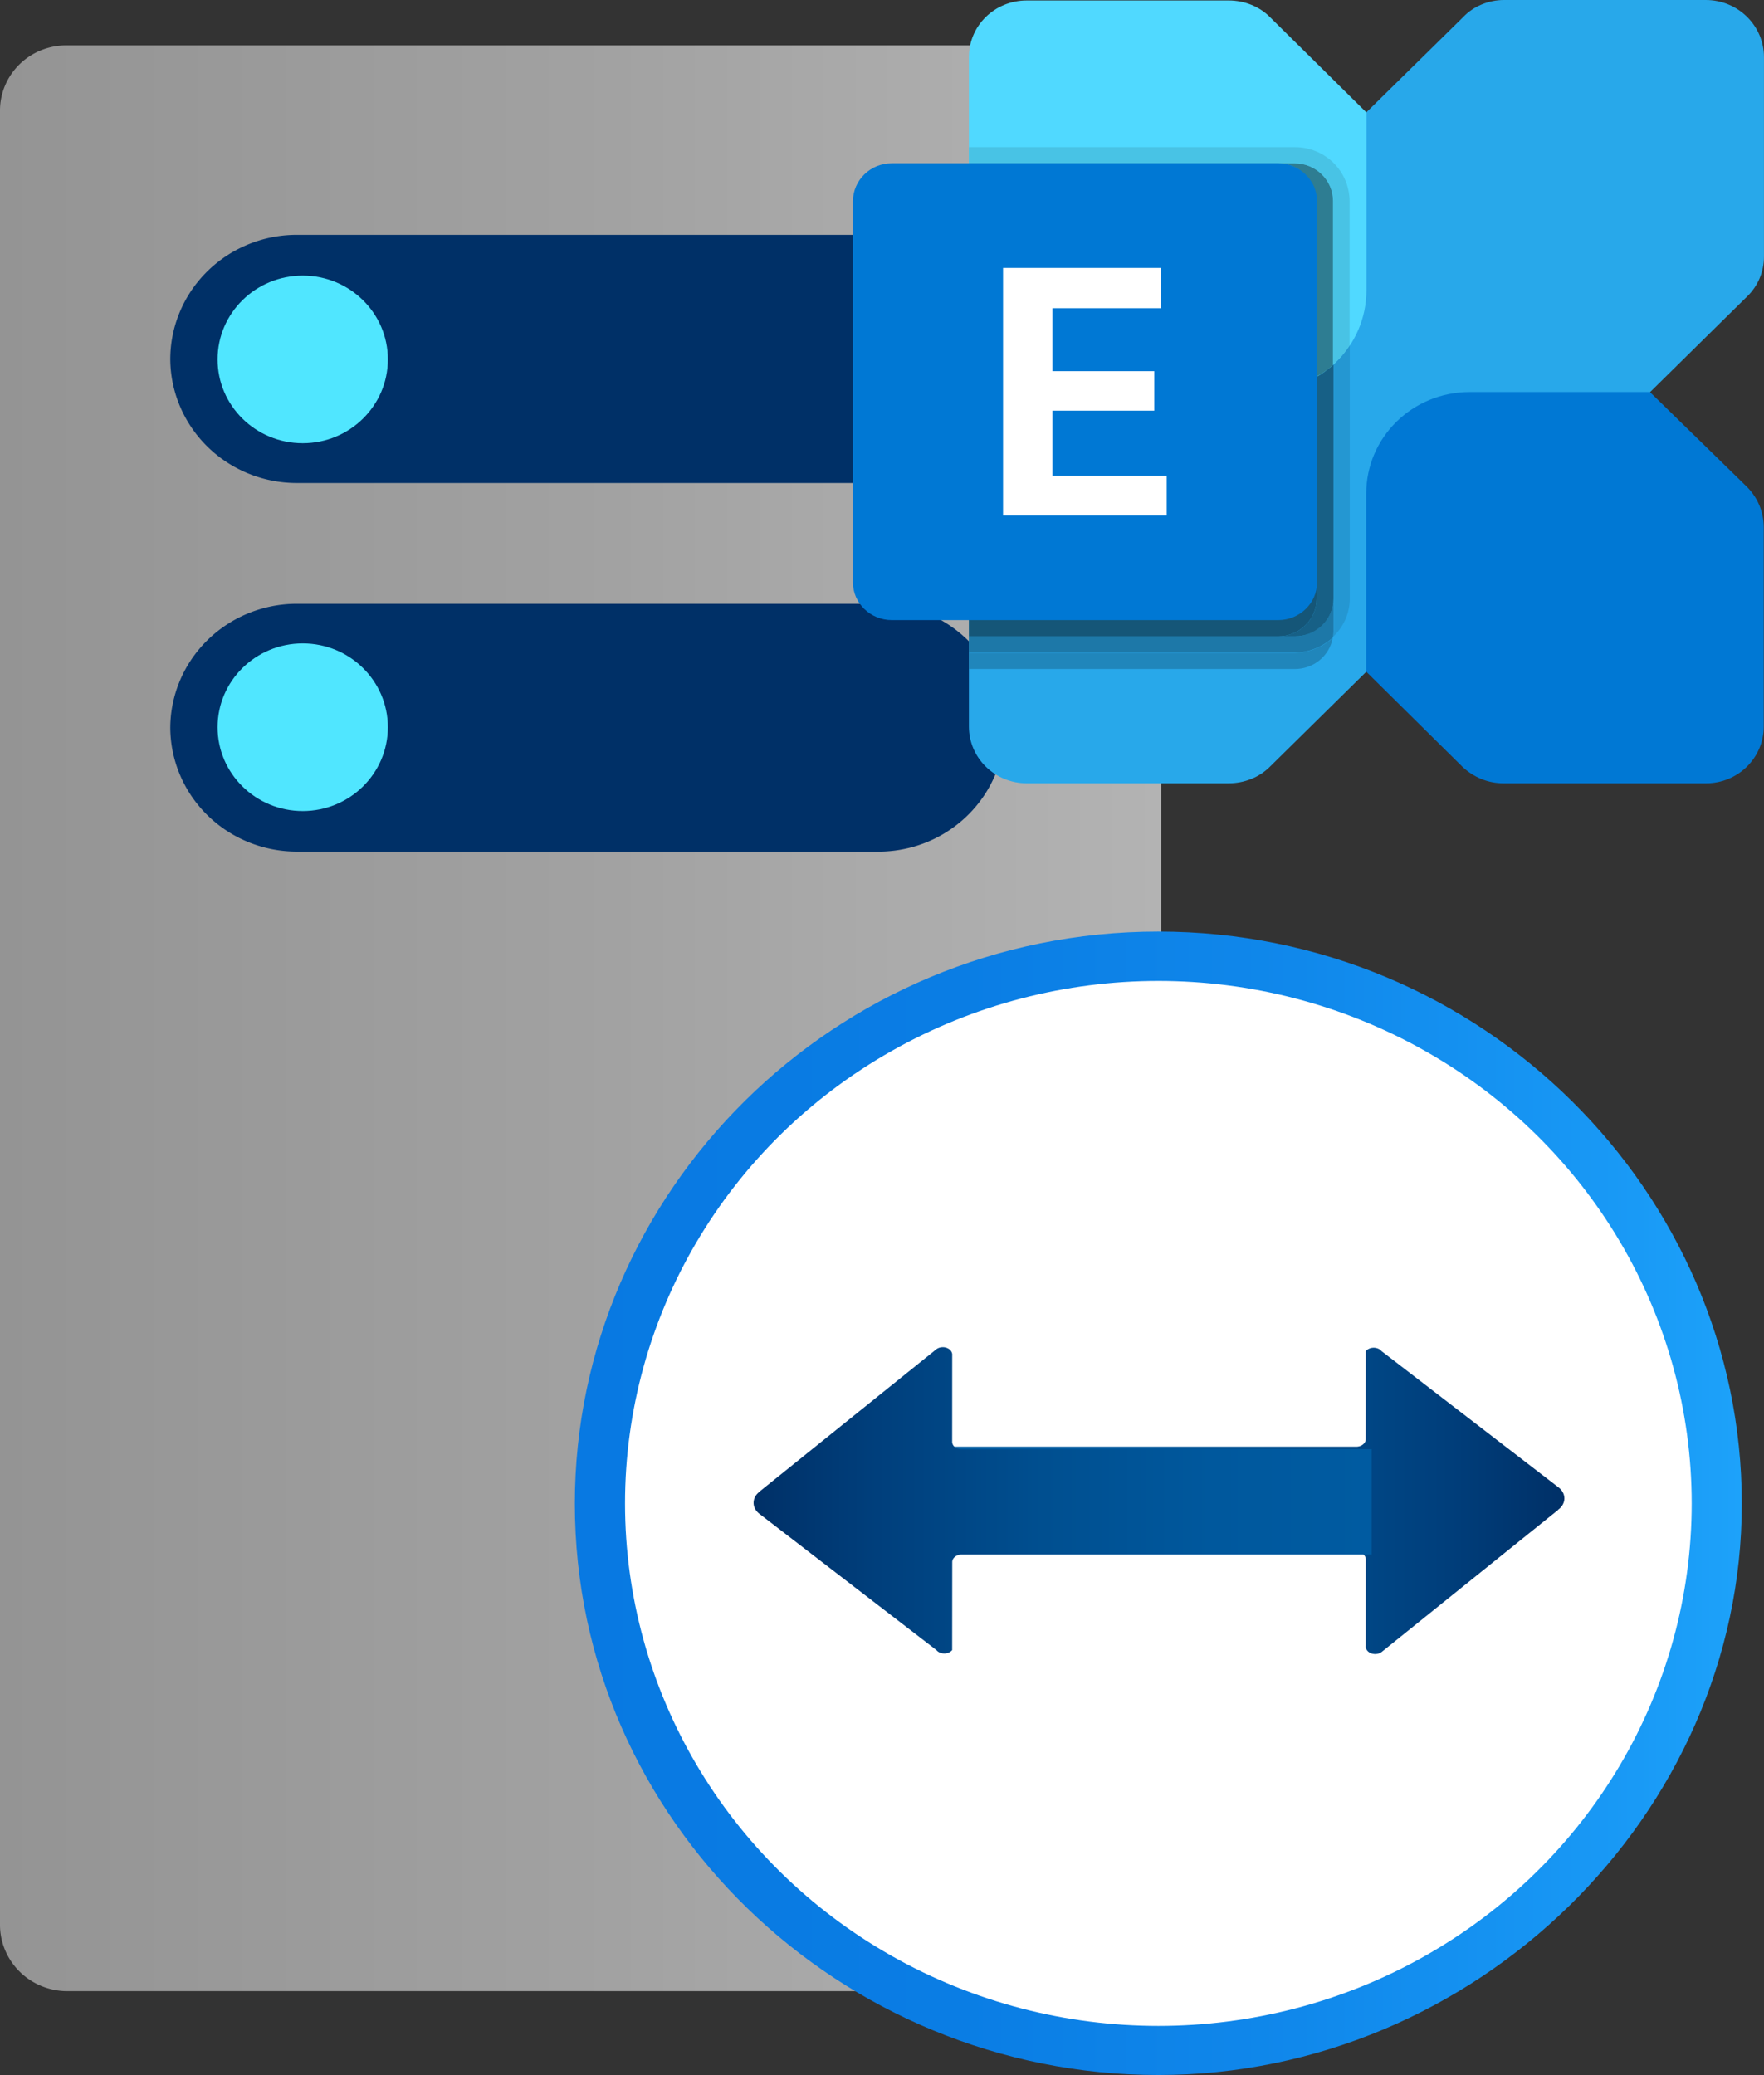 ﻿<?xml version="1.0" encoding="UTF-8" standalone="no"?>
<!-- Generated by Microsoft Visio, SVG Export Exchange Edge Transport Server.svg Page-1 -->
<svg xmlns:dc="http://purl.org/dc/elements/1.1/" xmlns:cc="http://creativecommons.org/ns#" xmlns:rdf="http://www.w3.org/1999/02/22-rdf-syntax-ns#" xmlns:svg="http://www.w3.org/2000/svg" xmlns="http://www.w3.org/2000/svg" xmlns:xlink="http://www.w3.org/1999/xlink" xmlns:sodipodi="http://sodipodi.sourceforge.net/DTD/sodipodi-0.dtd" xmlns:inkscape="http://www.inkscape.org/namespaces/inkscape" width="48.19" height="56.691" viewBox="0 0 48.19 56.691" xml:space="preserve" class="st23" version="1.1" id="svg328" sodipodi:docname="Exchange Edge Transport Server.svg" style="font-size:12px;overflow:visible;color-interpolation-filters:sRGB;fill:none;fill-rule:evenodd;stroke-linecap:square;stroke-miterlimit:3" inkscape:version="0.92.5 (2060ec1f9f, 2020-04-08)">
  <rect x="0" y="0" width="48.19" height="56.691" fill="#333333" stroke="none"/>
  <sodipodi:namedview pagecolor="#ffffff" bordercolor="#666666" borderopacity="1" objecttolerance="10" gridtolerance="10" guidetolerance="10" inkscape:pageopacity="0" inkscape:pageshadow="2" inkscape:window-width="640" inkscape:window-height="480" id="namedview330" showgrid="false" inkscape:zoom="1.2346237" inkscape:cx="42.216217" inkscape:cy="26.309965" inkscape:window-x="0" inkscape:window-y="0" inkscape:window-maximized="0" inkscape:current-layer="svg328" />
	<style type="text/css" id="style2">
	<![CDATA[
		.st1 {fill:url(#grad0-11);stroke:none;stroke-linecap:butt;stroke-width:35.96}
		.st2 {fill:#003067;stroke:none;stroke-linecap:butt;stroke-width:35.96}
		.st3 {fill:#50e6ff;stroke:none;stroke-linecap:butt;stroke-width:35.96}
		.st4 {fill:url(#grad0-31);stroke:none;stroke-linecap:butt;stroke-width:34}
		.st5 {fill:#ffffff;stroke:none;stroke-linecap:round;stroke-linejoin:round;stroke-width:0.75}
		.st6 {fill:url(#grad0-40);stroke:none;stroke-linecap:butt;stroke-width:63.447}
		.st7 {fill:#28a8ea;stroke:none;stroke-linecap:butt;stroke-width:16.105}
		.st8 {fill:#0078d4;stroke:none;stroke-linecap:butt;stroke-width:16.105}
		.st9 {fill:#50d9ff;stroke:none;stroke-linecap:butt;stroke-width:16.105}
		.st10 {fill:#2086bb;stroke:none;stroke-linecap:butt;stroke-width:16.105}
		.st11 {fill:#2497d2;stroke:none;stroke-linecap:butt;stroke-width:16.105}
		.st12 {fill:#48c3e5;stroke:none;stroke-linecap:butt;stroke-width:16.105}
		.st13 {fill:#1d78a8;stroke:none;stroke-linecap:butt;stroke-width:16.105}
		.st14 {fill:#1d79a8;stroke:none;stroke-linecap:butt;stroke-width:16.105}
		.st15 {fill:#176086;stroke:none;stroke-linecap:butt;stroke-width:16.105}
		.st16 {fill:#2e7d92;stroke:none;stroke-linecap:butt;stroke-width:16.105}
		.st17 {fill:#41afce;stroke:none;stroke-linecap:butt;stroke-width:16.105}
		.st18 {fill:#838383;stroke:none;stroke-linecap:butt;stroke-width:16.105}
		.st19 {fill:#155678;stroke:none;stroke-width:1}
		.st20 {fill:none;stroke:none;stroke-linecap:butt;stroke-width:16.105}
		.st21 {fill:#297083;stroke:none;stroke-linecap:butt;stroke-width:16.105}
		.st22 {fill:#ffffff;stroke:none;stroke-linecap:butt;stroke-width:16.105}
		.st23 {fill:none;fill-rule:evenodd;font-size:12px;overflow:visible;stroke-linecap:square;stroke-miterlimit:3}
	]]>
	</style>

	<defs id="Patterns_And_Gradients">
		<linearGradient id="grad0-11" x1="-0" y1="69.675" x2="41.064" y2="69.675" gradientTransform="scale(0.772,1.295)" gradientUnits="userSpaceOnUse">
			<stop offset="0" stop-color="#949494" stop-opacity="1" id="stop4" />
			<stop offset="0.53" stop-color="#a2a2a2" stop-opacity="1" id="stop6" />
			<stop offset="1" stop-color="#b3b3b3" stop-opacity="1" id="stop8" />
		</linearGradient>
		<linearGradient id="grad0-31" x1="0" y1="113.263" x2="31.558" y2="113.263" gradientTransform="scale(1.01,0.99)" gradientUnits="userSpaceOnUse">
			<stop offset="0" stop-color="#0879e2" stop-opacity="1" id="stop11" />
			<stop offset="0.325" stop-color="#0a7de4" stop-opacity="1" id="stop13" />
			<stop offset="0.62" stop-color="#1088eb" stop-opacity="1" id="stop15" />
			<stop offset="0.91" stop-color="#199af6" stop-opacity="1" id="stop17" />
			<stop offset="1" stop-color="#1da2fa" stop-opacity="1" id="stop19" />
		</linearGradient>
		<linearGradient id="grad0-40" x1="0" y1="0" x2="1" y2="0" gradientTransform="rotate(90,0.5,0.5)">
			<stop offset="0" stop-color="#005ba1" stop-opacity="1" id="stop22" />
			<stop offset="0.26" stop-color="#00589d" stop-opacity="1" id="stop24" />
			<stop offset="0.53" stop-color="#004f90" stop-opacity="1" id="stop26" />
			<stop offset="0.8" stop-color="#003f7c" stop-opacity="1" id="stop28" />
			<stop offset="1" stop-color="#003067" stop-opacity="1" id="stop30" />
		</linearGradient>
	<linearGradient inkscape:collect="always" xlink:href="#grad0-40" id="linearGradient4843" gradientTransform="scale(1.421,0.704)" x1="0" y1="191.773" x2="11.886" y2="191.773" gradientUnits="userSpaceOnUse" /><linearGradient inkscape:collect="always" xlink:href="#grad0-40" id="linearGradient4845" gradientTransform="scale(1.421,0.704)" x1="0" y1="191.773" x2="11.886" y2="191.773" gradientUnits="userSpaceOnUse" /></defs>
	<g id="g326" transform="translate(-42.863,-34.723)">
		<title id="title34">Page-1</title>
		<g id="group16185-1" transform="translate(42.863,-51.946)">
			<title id="title36">Exchange Edge Transport Server.16185</title>
			<g id="group16186-2">
				<title id="title38">Page-1</title>
				<g id="group16187-3">
					<title id="title40">Sheet.16187</title>
					<g id="group16188-4" transform="translate(0,-2.291)">
						<title id="title42">Sheet.16188</title>
						<g id="group16189-5">
							<title id="title44">Icon-databases-136.149</title>
							<g id="group16190-6">
								<title id="title46">path4-5</title>
								<g id="group16191-7">
									<title id="title48">Sheet.16191</title>
									<g id="shape16192-8">
										<title id="title50">Sheet.16192</title>
										<path d="m 31.72,141.55 a 1.874,1.845 -180 0 1 -1.84,1.81 H 1.84 A 1.841,1.813 -180 0 1 0,141.55 V 92 a 1.809,1.781 -180 0 1 1.84,-1.8 h 28.04 a 1.841,1.813 -180 0 1 1.84,1.8 z" class="st1" id="path52" inkscape:connector-curvature="0" style="fill:url(#grad0-11);stroke:none;stroke-width:35.96;stroke-linecap:butt" />
									</g>
								</g>
							</g>
							<g id="group16193-12" transform="translate(4.652,-31.134)">
								<title id="title57">path6-7</title>
								<g id="group16194-13">
									<title id="title59">Sheet.16194</title>
									<g id="shape16195-14">
										<title id="title61">Sheet.16195</title>
										<path d="m 0,139.97 a 3.456,3.403 -180 0 1 3.43,-3.38 h 15.82 a 3.456,3.403 -180 0 1 3.55,3.38 3.456,3.403 -180 0 1 -3.55,3.39 H 3.43 A 3.456,3.403 -180 0 1 0,139.97 Z m 0,-10.06 a 3.456,3.403 -180 0 1 3.43,-3.4 h 15.82 a 3.456,3.403 -180 0 1 3.55,3.4 3.456,3.403 -180 0 1 -3.55,3.38 H 3.43 A 3.456,3.403 -180 0 1 0,129.91 Z" class="st2" id="path63" inkscape:connector-curvature="0" style="fill:#003067;stroke:none;stroke-width:35.96;stroke-linecap:butt" />
									</g>
								</g>
							</g>
							<g id="group16196-16" transform="translate(5.944,-42.295)">
								<title id="title68">circle8-5</title>
								<g id="group16197-17">
									<title id="title70">Sheet.16197</title>
									<g id="shape16198-18">
										<title id="title72">Sheet.16198</title>
										<ellipse cx="2.326" cy="141.074" rx="2.326" ry="2.29" class="st3" id="ellipse74" style="fill:#50e6ff;stroke:none;stroke-width:35.96;stroke-linecap:butt" />
									</g>
								</g>
							</g>
							<g id="group16199-20" transform="translate(5.944,-32.246)">
								<title id="title79">circle10-2</title>
								<g id="group16200-21">
									<title id="title81">Sheet.16200</title>
									<g id="shape16201-22">
										<title id="title83">Sheet.16201</title>
										<ellipse cx="2.326" cy="141.074" rx="2.326" ry="2.29" class="st3" id="ellipse85" style="fill:#50e6ff;stroke:none;stroke-width:35.96;stroke-linecap:butt" />
									</g>
								</g>
							</g>
						</g>
					</g>
					<g id="group16202-24" transform="translate(15.704)">
						<title id="title92">Sheet.16202</title>
						<g id="group16203-25">
							<title id="title94">Sheet.16203</title>
							<g id="group16204-26">
								<title id="title96">g8</title>
								<g id="group16205-27">
									<title id="title98">path6</title>
									<g id="shape16206-28">
										<title id="title100">Sheet.16206</title>
										<path d="M 15.94,112.12 C 7.07,112.12 0,119.25 0,127.75 c 0,8.68 7.27,15.61 15.94,15.61 8.67,0 15.94,-7.11 15.94,-15.61 0,-8.5 -7.08,-15.63 -15.94,-15.63 z m 0,2.07 c 7.66,0 13.84,6.06 13.84,13.56 0,7.49 -6.25,13.55 -13.84,13.55 -7.58,0 -13.83,-6.12 -13.83,-13.55 0,-7.44 6.18,-13.56 13.83,-13.56 z" class="st4" id="path102" inkscape:connector-curvature="0" style="fill:url(#grad0-31);stroke:none;stroke-width:34;stroke-linecap:butt" />
									</g>
								</g>
							</g>
							<g id="group16207-32" transform="translate(1.371,-1.344)">
								<title id="title107">Sheet.16207</title>
								<g id="shape16208-33">
									<title id="title109">Sheet.16208</title>
									<ellipse cx="14.57" cy="129.088" rx="14.57" ry="14.275" class="st5" id="ellipse111" style="fill:#ffffff;stroke:none;stroke-width:0.75;stroke-linecap:round;stroke-linejoin:round" />
								</g>
							</g>
						</g>
						<g id="group16209-35" transform="translate(4.88,-11.52)">
							<title id="title116">Sheet.16209</title>
							<g id="group16210-36" transform="translate(5.268,-0.003)">
								<title id="title118">path33</title>
								<g id="shape16211-37" transform="matrix(1,0,0,-1,0,278.377)">
									<title id="title120">Sheet.16211</title>
									<path d="m 16.71,138.93 -4.82,-3.88 a 0.258,0.208 0 0 0 -0.431,0.174 L 11.46,137.58 a 0.258,0.208 -180 0 1 -0.258,0.208 L 0,137.78 v 2.88 h 11.2 a 0.258,0.208 -180 0 1 0.258,0.208 L 11.46,143.27 a 0.258,0.208 0 0 0 0.431,0 L 16.71,139.56 a 0.517,0.417 0 0 0 0,-0.625 z" class="st6" id="path122" inkscape:connector-curvature="0" style="fill:url(#linearGradient4843);stroke:none;stroke-width:63.447;stroke-linecap:butt" />
								</g>
							</g>
							<g id="group16212-41">
								<title id="title126">path33.668</title>
								<g id="shape16213-42" transform="matrix(-1,0,0,1,16.888,0)">
									<title id="title128">Sheet.16213</title>
									<path d="m 16.71,138.93 -4.82,-3.88 a 0.258,0.208 0 0 0 -0.431,0.174 L 11.46,137.58 a 0.258,0.208 -180 0 1 -0.258,0.208 L 0,137.78 v 2.88 h 11.2 a 0.258,0.208 -180 0 1 0.258,0.208 L 11.46,143.27 a 0.258,0.208 0 0 0 0.431,0 L 16.71,139.56 a 0.517,0.417 0 0 0 0,-0.625 z" class="st6" id="path130" inkscape:connector-curvature="0" style="fill:url(#linearGradient4845);stroke:none;stroke-width:63.447;stroke-linecap:butt" />
								</g>
							</g>
						</g>
					</g>
					<g id="group16214-45" transform="translate(23.301,-35.291)">
						<title id="title136">Sheet.16214</title>
						<g id="group16215-46" transform="translate(3.168)">
							<title id="title138">Sheet.16215</title>
							<g id="group16216-47">
								<title id="title140">Sheet.16216</title>
								<g id="shape16217-48">
									<title id="title142">Sheet.16217</title>
									<path d="m 20.13,121.96 h -5.51 c -0.42,0 -0.84,0.17 -1.12,0.47 L 0.46,135.26 C 0.17,135.55 0,135.94 0,136.37 v 5.44 c 0,0.86 0.71,1.55 1.58,1.55 H 7.1 c 0.42,0 0.83,-0.16 1.12,-0.45 l 13.04,-12.85 c 0.3,-0.29 0.46,-0.68 0.46,-1.09 v -5.45 c 0,-0.86 -0.71,-1.56 -1.59,-1.56 z" class="st7" id="path144" inkscape:connector-curvature="0" style="fill:#28a8ea;stroke:none;stroke-width:16.105;stroke-linecap:butt" />
								</g>
							</g>
						</g>
						<g id="group16218-50" transform="translate(14.022)">
							<title id="title149">Sheet.16218</title>
							<g id="group16219-51">
								<title id="title151">Sheet.16219</title>
								<g id="shape16220-52">
									<title id="title153">Sheet.16220</title>
									<path d="M 9.29,143.36 H 3.75 c -0.42,0 -0.81,-0.16 -1.12,-0.45 L 0,140.31 v -4.86 c 0,-1.54 1.26,-2.78 2.83,-2.78 h 4.92 l 2.65,2.59 c 0.29,0.29 0.46,0.68 0.46,1.11 v 5.44 c 0,0.86 -0.71,1.55 -1.57,1.55 z" class="st8" id="path155" inkscape:connector-curvature="0" style="fill:#0078d4;stroke:none;stroke-width:16.105;stroke-linecap:butt" />
								</g>
							</g>
						</g>
						<g id="group16221-54" transform="translate(3.168,-10.697)">
							<title id="title160">Sheet.16221</title>
							<g id="group16222-55">
								<title id="title162">Sheet.16222</title>
								<g id="shape16223-56">
									<title id="title164">Sheet.16223</title>
									<path d="M 1.58,132.67 H 7.1 c 0.42,0 0.83,0.16 1.12,0.45 l 2.64,2.61 v 4.86 c 0,1.53 -1.26,2.77 -2.83,2.77 H 3.11 L 0.46,140.77 C 0.17,140.47 0,140.09 0,139.66 v -5.44 c 0,-0.87 0.71,-1.55 1.58,-1.55 z" class="st9" id="path166" inkscape:connector-curvature="0" style="fill:#50d9ff;stroke:none;stroke-width:16.105;stroke-linecap:butt" />
								</g>
							</g>
						</g>
						<g id="group16224-58" transform="translate(3.168,-3.122)">
							<title id="title171">Sheet.16224</title>
							<g id="group16225-59">
								<title id="title173">Sheet.16225</title>
								<g id="shape16226-60">
									<title id="title175">Sheet.16226</title>
									<path d="m 0,139.49 v 3.87 h 8.9 c 0,0 0,0 0,0 0.52,0 0.95,-0.36 1.04,-0.85 -0.27,0.25 -0.65,0.4 -1.04,0.41 H 0 Z" class="st10" id="path177" inkscape:connector-curvature="0" style="fill:#2086bb;stroke:none;stroke-width:16.105;stroke-linecap:butt" />
								</g>
							</g>
						</g>
						<g id="group16227-62" transform="translate(13.103,-3.989)">
							<title id="title182">Sheet.16227</title>
							<g id="group16228-63">
								<title id="title184">Sheet.16228</title>
								<g id="shape16229-64">
									<title id="title186">Sheet.16229</title>
									<path d="m 0.47,135.38 c -0.13,0.2 -0.28,0.37 -0.44,0.53 v 6.39 c 0,0 0,0 0,0 v 0.89 c 0,0.06 -0.02,0.13 -0.03,0.17 0,0 0,0 0,0 0.29,-0.27 0.47,-0.64 0.47,-1.06 z" class="st11" id="path188" inkscape:connector-curvature="0" style="fill:#2497d2;stroke:none;stroke-width:16.105;stroke-linecap:butt" />
								</g>
							</g>
						</g>
						<g id="group16230-66" transform="translate(3.168,-11.44)">
							<title id="title193">Sheet.16230</title>
							<g id="group16231-67">
								<title id="title195">Sheet.16231</title>
								<g id="shape16232-68">
									<title id="title197">Sheet.16232</title>
									<path d="M 8.9,137.42 H 0 v 0.44 h 8.45 c 0,0 0,0 0,0 0,0 0,0 0,0 H 8.9 c 0,0 0,0 0,0 0.58,0 1.05,0.46 1.05,1.03 v 0.02 4.45 c 0.17,-0.15 0.32,-0.32 0.45,-0.52 v -3.93 c 0,-0.84 -0.67,-1.49 -1.5,-1.49 z" class="st12" id="path199" inkscape:connector-curvature="0" style="fill:#48c3e5;stroke:none;stroke-width:16.105;stroke-linecap:butt" />
								</g>
							</g>
						</g>
						<g id="group16233-70" transform="translate(3.168,-3.572)">
							<title id="title204">Sheet.16233</title>
							<g id="group16234-71">
								<title id="title206">Sheet.16234</title>
								<g id="shape16235-72">
									<title id="title208">Sheet.16235</title>
									<path d="m 0,139.94 v 3.42 h 8.9 c 0.39,0 0.77,-0.16 1.04,-0.41 0,0 0,0 0,0 0.01,-0.06 0.02,-0.11 0.02,-0.17 v -0.89 c 0,0.56 -0.47,1.02 -1.06,1.03 H 0 Z" class="st13" id="path210" inkscape:connector-curvature="0" style="fill:#1d78a8;stroke:none;stroke-width:16.105;stroke-linecap:butt" />
								</g>
							</g>
						</g>
						<g id="group16236-74" transform="translate(13.123,-5.052)">
							<title id="title215">Sheet.16236</title>
							<g id="group16237-75">
								<title id="title217">Sheet.16237</title>
								<g id="shape16238-76">
									<title id="title219">Sheet.16238</title>
									<path d="m 0,136.97 v 6.39 z" class="st14" id="path221" inkscape:connector-curvature="0" style="fill:#1d79a8;stroke:none;stroke-width:16.105;stroke-linecap:butt" />
								</g>
							</g>
						</g>
						<g id="group16239-78" transform="translate(3.168,-4.015)">
							<title id="title226">Sheet.16239</title>
							<g id="group16240-79">
								<title id="title228">Sheet.16240</title>
								<g id="shape16241-80">
									<title id="title230">Sheet.16241</title>
									<path d="m 9.96,135.94 c -0.15,0.12 -0.29,0.24 -0.46,0.33 v 6.06 c 0,0.57 -0.47,1.03 -1.05,1.03 H 0 v -2.98 2.98 h 8.9 c 0.59,0 1.06,-0.46 1.06,-1.03 z" class="st15" id="path232" inkscape:connector-curvature="0" style="fill:#176086;stroke:none;stroke-width:16.105;stroke-linecap:butt" />
								</g>
							</g>
						</g>
						<g id="group16242-82" transform="translate(11.615,-11.107)">
							<title id="title237">Sheet.16242</title>
							<g id="group16243-83">
								<title id="title239">Sheet.16243</title>
								<g id="shape16244-84">
									<title id="title241">Sheet.16244</title>
									<path d="m 0.45,137.53 c 0,0 0,0 0,0 H 0 c 0.57,0 1.04,0.46 1.04,1.03 v 4.8 c 0.18,-0.09 0.32,-0.2 0.46,-0.32 v -4.48 c 0,-0.57 -0.47,-1.03 -1.05,-1.03 z" class="st16" id="path243" inkscape:connector-curvature="0" style="fill:#2e7d92;stroke:none;stroke-width:16.105;stroke-linecap:butt" />
								</g>
							</g>
						</g>
						<g id="group16245-86" transform="translate(3.168,-16.948)">
							<title id="title248">Sheet.16245</title>
							<g id="group16246-87">
								<title id="title250">Sheet.16246</title>
								<g id="shape16247-88">
									<title id="title252">Sheet.16247</title>
									<path d="M 8.45,143.36 H 0 Z" class="st17" id="path254" inkscape:connector-curvature="0" style="fill:#41afce;stroke:none;stroke-width:16.105;stroke-linecap:butt" />
								</g>
							</g>
						</g>
						<g id="group16248-90" transform="translate(3.168,-7.001)">
							<title id="title259">Sheet.16248</title>
							<g id="group16249-91">
								<title id="title261">Sheet.16249</title>
								<g id="shape16250-92">
									<title id="title263">Sheet.16250</title>
									<path d="m 0,135.95 v 7.41 c 0,-0.4 0.17,-0.8 0.46,-1.09 l 2.65,-2.61 -2.65,-2.59 C 0.17,136.77 0,136.37 0,135.95 Z" class="st18" id="path265" inkscape:connector-curvature="0" style="fill:#838383;stroke:none;stroke-width:16.105;stroke-linecap:butt" />
								</g>
							</g>
						</g>
						<g id="group16251-94" transform="translate(3.168,-4.015)">
							<title id="title270">Sheet.16251</title>
							<g id="group16252-95">
								<title id="title272">Sheet.16252</title>
								<g id="shape16253-96">
									<title id="title274">Sheet.16253</title>
									<path d="m 9.5,136.27 c -0.44,0.26 -0.92,0.41 -1.47,0.41 H 3.11 l -2.65,2.6 C 0.17,139.57 0,139.97 0,140.38 v 2.98 h 8.45 c 0.58,0 1.05,-0.46 1.05,-1.03 z" class="st19" id="path276" inkscape:connector-curvature="0" style="fill:#155678;stroke:none;stroke-width:1" />
								</g>
							</g>
							<g id="group16254-98">
								<title id="title280">Sheet.16254</title>
								<g id="shape16255-99">
									<title id="title282">Sheet.16255</title>
									<path d="m 9.5,136.27 c -0.44,0.26 -0.92,0.41 -1.47,0.41 H 3.11 l -2.65,2.6 C 0.17,139.57 0,139.97 0,140.38 v 2.98 h 8.45 c 0.58,0 1.05,-0.46 1.05,-1.03 z" class="st20" id="path284" inkscape:connector-curvature="0" style="fill:none;stroke:none;stroke-width:16.105;stroke-linecap:butt" />
								</g>
							</g>
						</g>
						<g id="group16256-101" transform="translate(3.168,-10.703)">
							<title id="title289">Sheet.16256</title>
							<g id="group16257-102">
								<title id="title291">Sheet.16257</title>
								<g id="shape16258-103">
									<title id="title293">Sheet.16258</title>
									<path d="M 8.45,137.13 H 0 v 2.53 c 0,0.41 0.17,0.81 0.46,1.11 l 2.65,2.59 h 4.92 c 0.55,0 1.04,-0.15 1.47,-0.4 v -4.8 c 0,-0.57 -0.47,-1.03 -1.05,-1.03 z" class="st21" id="path295" inkscape:connector-curvature="0" style="fill:#297083;stroke:none;stroke-width:16.105;stroke-linecap:butt" />
								</g>
							</g>
						</g>
						<g id="group16259-105" transform="translate(0,-4.459)">
							<title id="title300">Sheet.16259</title>
							<g id="group16260-106">
								<title id="title302">Sheet.16260</title>
								<g id="shape16261-107">
									<title id="title304">Sheet.16261</title>
									<path d="m 1.06,130.88 h 10.56 c 0.57,0 1.06,0.46 1.06,1.04 v 10.41 c 0,0.57 -0.48,1.03 -1.06,1.03 H 1.06 C 0.48,143.36 0,142.9 0,142.33 v -10.41 c 0,-0.58 0.48,-1.04 1.06,-1.04 z" class="st8" id="path306" inkscape:connector-curvature="0" style="fill:#0078d4;stroke:none;stroke-width:16.105;stroke-linecap:butt" />
								</g>
							</g>
						</g>
						<g id="group16262-109" transform="translate(4.101,-7.32)">
							<title id="title311">Sheet.16262</title>
							<g id="group16263-110">
								<title id="title313">Sheet.16263</title>
								<g id="shape16264-111">
									<title id="title315">Sheet.16264</title>
									<path d="M 4.31,137.7 H 1.35 v 1.72 h 2.78 v 1.08 H 1.35 v 1.78 h 3.12 v 1.08 H 0 v -6.76 h 4.31 z" class="st22" id="path317" inkscape:connector-curvature="0" style="fill:#ffffff;stroke:none;stroke-width:16.105;stroke-linecap:butt" />
								</g>
							</g>
						</g>
					</g>
				</g>
			</g>
		</g>
	</g>
</svg>